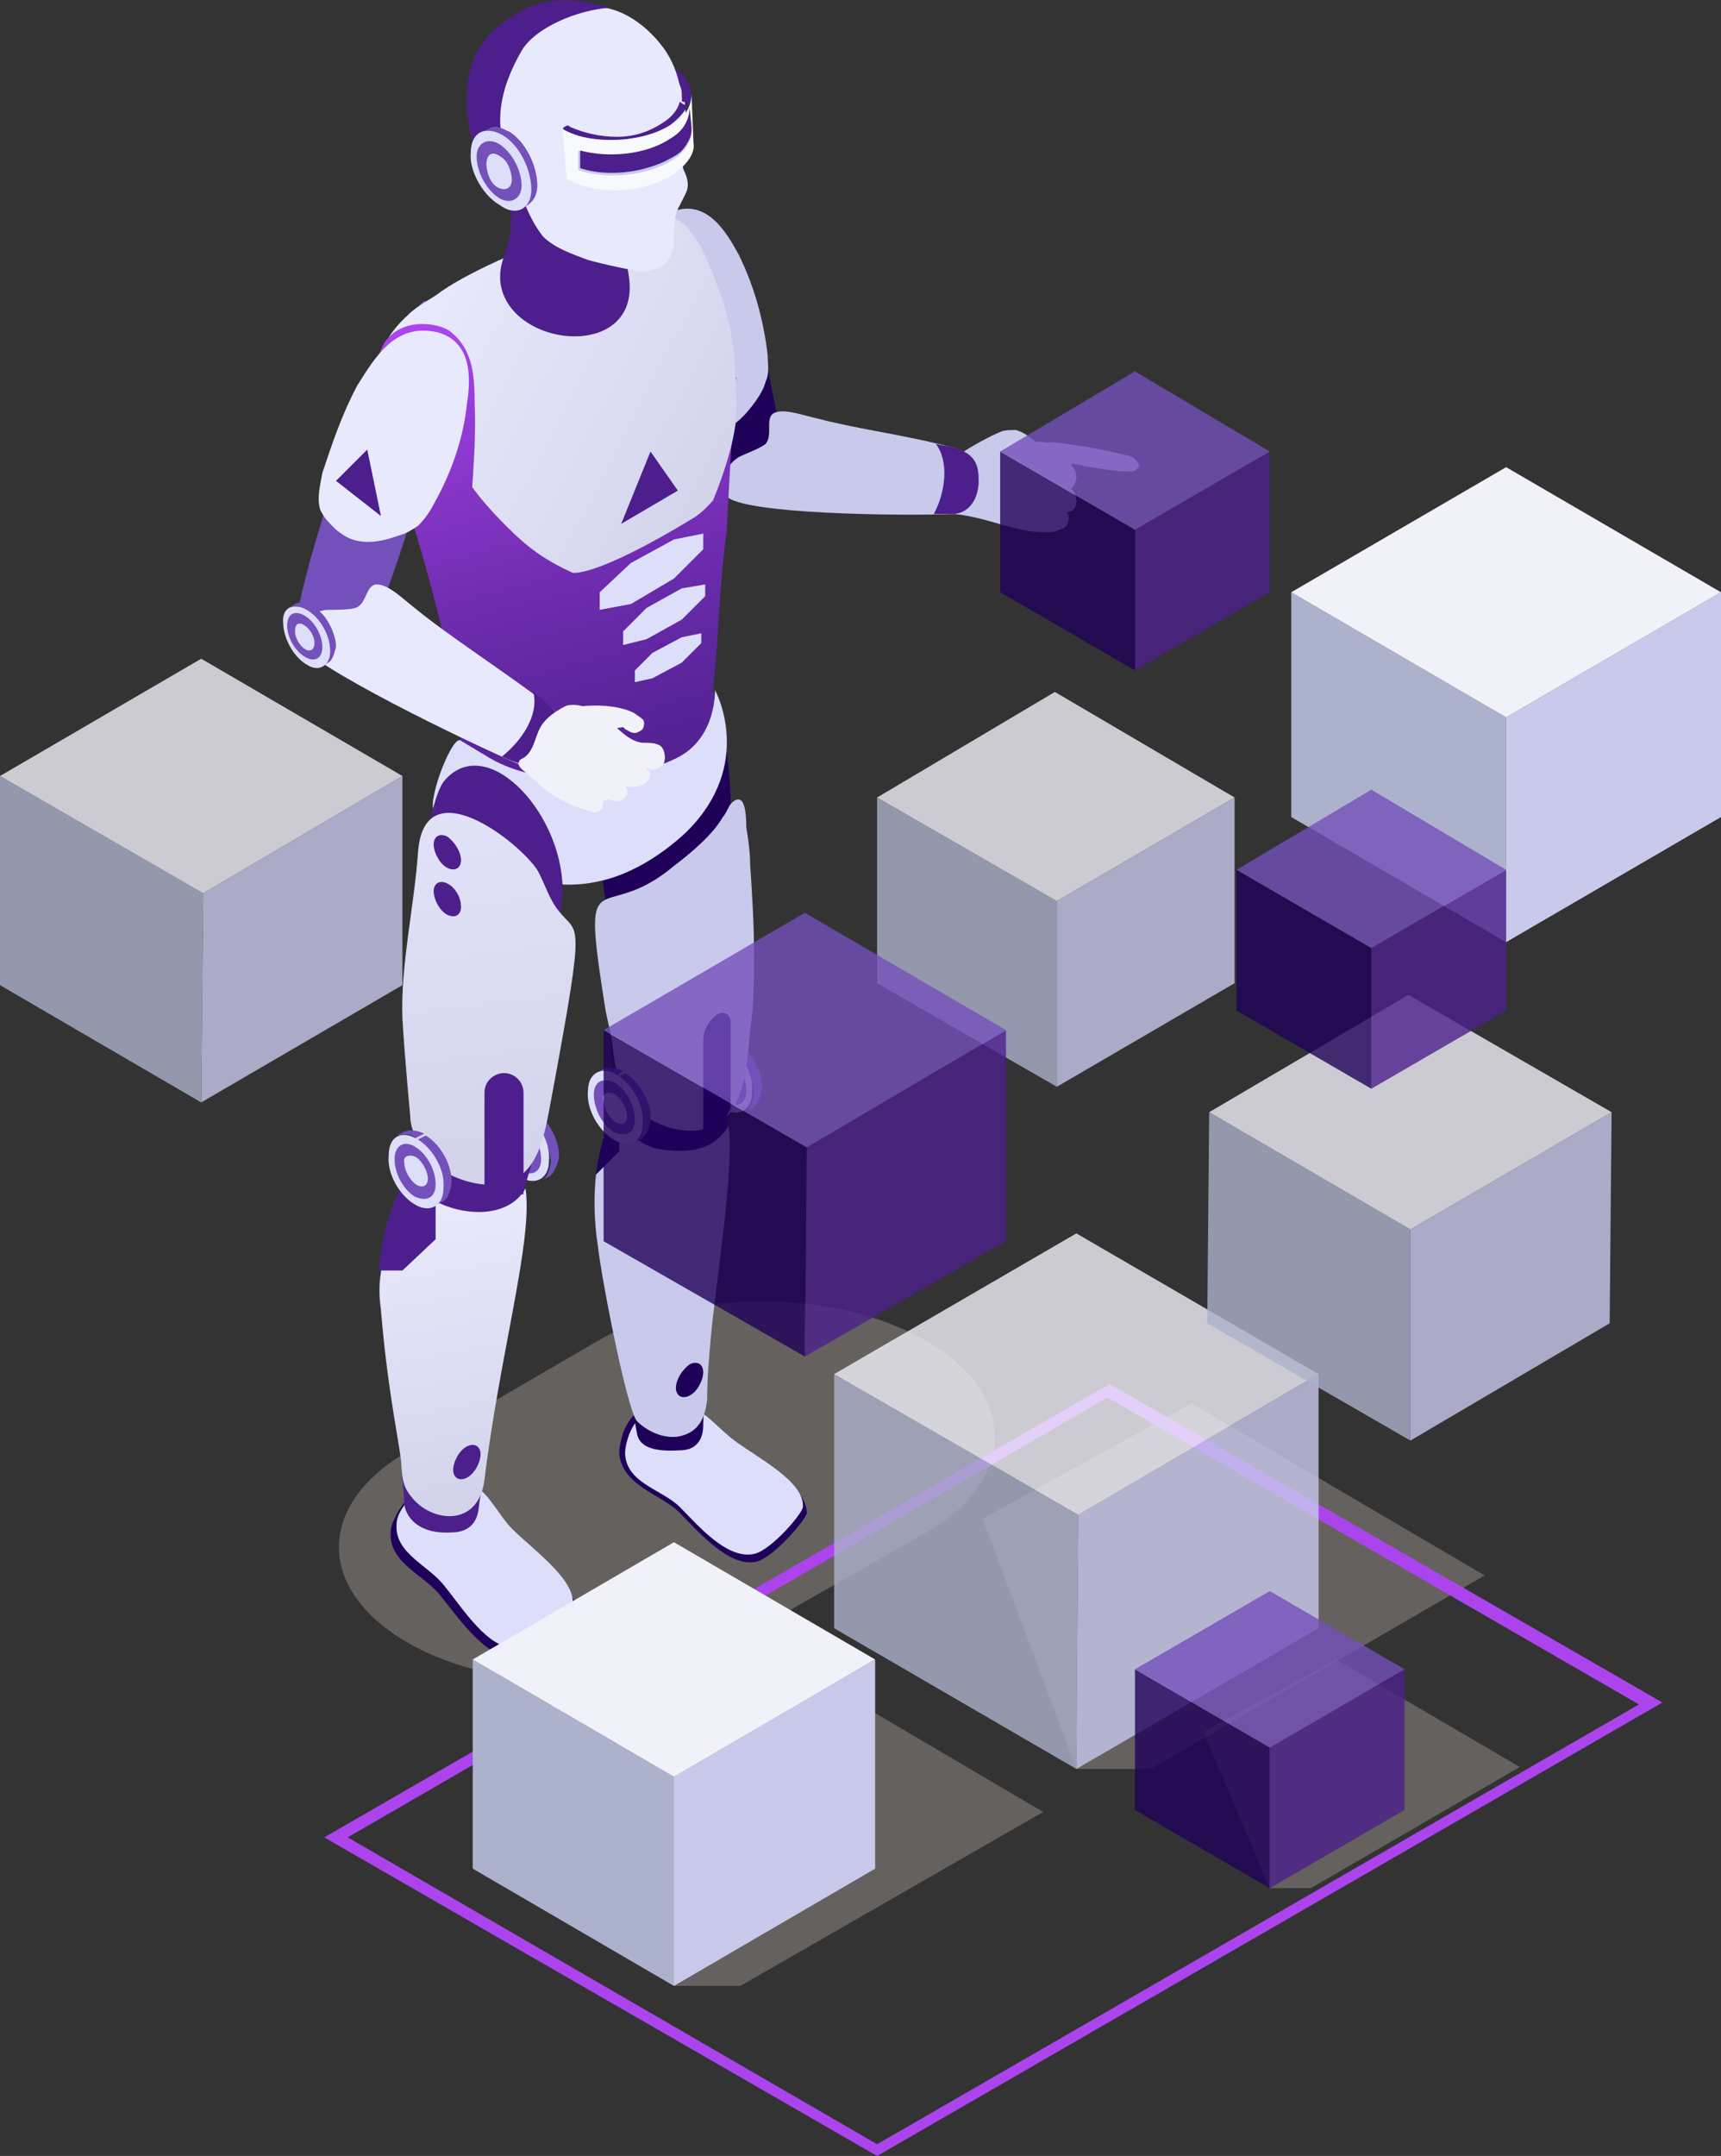 <?xml version="1.0" encoding="utf-8"?>
<!-- Generator: Adobe Illustrator 25.4.1, SVG Export Plug-In . SVG Version: 6.00 Build 0)  -->
<svg version="1.1" id="Layer_1" xmlns="http://www.w3.org/2000/svg" xmlns:xlink="http://www.w3.org/1999/xlink" x="0px" y="0px"
	 viewBox="0 0 88.1 110.3" style="enable-background:new 0 0 88.1 110.3;" xml:space="preserve">
<rect x="0" y="0" width="88.1" height="110.3" fill="#333333" stroke="none"/>
<style type="text/css">
	.st0{opacity:0.3;fill:#D9CDC1;}
	.st1{fill:#C9C9EC;}
	.st2{fill:#1F0159;}
	.st3{fill:#4C1F8C;}
	.st4{clip-path:url(#SVGID_00000036226396439519179320000001399753214383360687_);enable-background:new    ;}
	.st5{fill:#7350BA;}
	.st6{clip-path:url(#SVGID_00000115479308064210610190000012358899226888395695_);enable-background:new    ;}
	.st7{fill:#DDDEFA;}
	.st8{clip-path:url(#SVGID_00000023994884852383033120000016600116726405047221_);enable-background:new    ;}
	.st9{clip-path:url(#SVGID_00000100366255633759358700000006960461619587809699_);enable-background:new    ;}
	.st10{enable-background:new    ;}
	.st11{fill:url(#SVGID_00000127004361407693411540000003574603513871786383_);}
	.st12{fill:url(#SVGID_00000107569615071704204280000004161540867918044815_);}
	.st13{fill:#E8E9FC;}
	.st14{clip-path:url(#SVGID_00000084513990837551747960000015899671531875327137_);enable-background:new    ;}
	.st15{clip-path:url(#SVGID_00000091697302754323308070000001562999934208971947_);enable-background:new    ;}
	.st16{fill:url(#SVGID_00000155139643246613219310000007026402108532909759_);}
	.st17{fill:url(#SVGID_00000067937377534335890690000012420559571427932088_);}
	.st18{fill:url(#SVGID_00000006709289819053115430000003944995562663479217_);}
	.st19{clip-path:url(#SVGID_00000031920485421911729830000007886484307864744585_);enable-background:new    ;}
	.st20{clip-path:url(#SVGID_00000061466829737262954720000011643956476769113753_);enable-background:new    ;}
	.st21{clip-path:url(#SVGID_00000058563078510700476970000006222153342861877908_);enable-background:new    ;}
	.st22{clip-path:url(#SVGID_00000065063346077928185130000009612917443596005256_);enable-background:new    ;}
	.st23{fill:#AC44EE;}
	.st24{opacity:0.8;}
	.st25{fill:#ADB2CC;}
	.st26{fill:#F1F1F9;}
	.st27{clip-path:url(#SVGID_00000160184968534722931040000001469319440637336725_);enable-background:new    ;}
	.st28{clip-path:url(#SVGID_00000136386328213060482080000002660848981914407576_);enable-background:new    ;}
</style>
<g>
	<path class="st0" d="M47.4,78.4L37.6,84c-4.6,2.7-12.2,2.7-16.8,0l0,0c-4.6-2.7-4.6-7,0-9.7l9.8-5.7c4.6-2.7,12.2-2.7,16.8,0v0
		C52.1,71.3,52.1,75.7,47.4,78.4z"/>
	<polygon class="st0" points="65,96.6 67.1,96.6 77.8,90.4 68.4,84.9 61.6,88.6 	"/>
	<polygon class="st0" points="34.5,101.6 37.9,101.6 53.4,92.7 39.8,84.7 30.1,90 	"/>
	<polygon class="st0" points="55.1,90.5 58.9,90.5 76,80.6 61,71.8 50.3,77.7 	"/>
	<g>
		<path class="st1" d="M49.8,23.1c1.1-0.2,2.2-0.5,3.3-0.5c0.4,0,0.8,0.1,1.2,0.2c0.1,0,0.3,0.1,0.4,0.2c0.1,0.1,0.2,0.2,0.3,0.4
			c0,0.2-0.1,0.4-0.2,0.4c0.2,0.1,0.3,0.4,0.3,0.6c0,0.2-0.1,0.5-0.3,0.6c0.2,0.1,0.3,0.4,0.3,0.7c0,0.3-0.2,0.5-0.5,0.5
			c0.2,0.2,0.1,0.5,0,0.7c-0.2,0.2-0.4,0.2-0.6,0.3c-1.8,0.2-3.2-0.7-5.1-0.9c-0.1-0.4-0.3-0.6-0.1-0.9c0.2-0.4,0.3-0.8,0.3-1.2
			L49.8,23.1z"/>
		<path class="st1" d="M53.6,22.6c1.3,0.1,2.9,0.4,4.1,0.7c0.1,0,0.3,0.1,0.4,0.2c0.1,0.1,0.2,0.2,0.2,0.3c0,0.1-0.1,0.2-0.1,0.2
			c-0.2,0.2-0.6,0.1-0.9,0.1c-1.1-0.1-2-0.3-3-0.5c-0.1,0-0.1,0.1-0.2,0.1c-0.1-0.1-0.1-0.4,0.1-0.5c0.1-0.1,0.3-0.2,0.4-0.2
			L53.6,22.6z"/>
		<path class="st1" d="M51.2,22.1C51.4,22,51.7,22,52,22c0.4,0.1,0.8,0.4,1.1,0.7c-0.3,0.2-0.6,0.3-1,0.4c-0.4,0.1-0.7,0.1-1.1,0.1
			c-0.3,0-0.5,0.1-0.8,0.1c-0.1,0-1.1,0.6-1.2,0.5c-0.1-0.2,0.1-0.6,0.2-0.6C49.6,22.9,50.7,22.3,51.2,22.1z"/>
		<path class="st2" d="M40.2,23.2c-0.4-1.9-0.8-3.7-0.8-3.9c0-0.1-0.3-1.8-0.5-1.7l-4.8,0.5c0.1,0.7,0.3,1.5,0.4,2.1
			c0.1,0.6,0.7,3.9,2.8,5.3C37.3,25.5,39.3,24.7,40.2,23.2z"/>
		<path class="st1" d="M34.5,10.8c1.7-0.6,2.7,1.1,3.3,2.2c0.8,1.6,1.3,3.4,1.5,5.2c0,0.4,0.1,0.9-0.1,1.3c-0.1,0.4-0.3,0.7-0.5,1
			c-0.5,0.7-1.2,1.5-2.1,1.6c-0.3,0-0.6,0-0.8,0c-0.4-0.1-0.8-0.1-1.1-0.4c-0.5-0.4-0.8-1-0.9-1.6c-0.5-1.5-0.9-3.1-1.1-4.7
			C32.5,13.7,32.3,11.6,34.5,10.8z"/>
		<path class="st1" d="M48.9,26.3c1.9,0,2.4-2.7-0.1-3.4c-2.7-0.7-4.7-0.9-7-1.5c-0.5-0.1-1.6-0.5-2.1-0.3c-0.6,0.2-0.1,1.1-0.5,1.6
			c-0.2,0.2-1,0.5-1.2,0.6c-0.8,0.3-1.4,1.6-0.8,2.1C38.1,26.3,45.9,26.4,48.9,26.3z"/>
		<path class="st3" d="M47.8,26.3c0.4,0,0.6,0,0.9,0c1,0,1.4-0.9,1.4-1.7c0-0.7-0.1-1.4-1.3-1.7c-0.3-0.1-0.6-0.1-0.9-0.2
			C48.6,23.6,48.4,25.2,47.8,26.3z"/>
	</g>
	<g>
		<g>
			<g>
				<g>
					<defs>
						<path id="SVGID_1_" d="M36.2,53.3l0.4-0.2c0.3-0.1,0.6-0.1,1,0.1l-0.4,0.2C36.9,53.2,36.5,53.2,36.2,53.3z"/>
					</defs>
					<use xlink:href="#SVGID_1_"  style="overflow:visible;fill:#7350BA;"/>
					<clipPath id="SVGID_00000064340992073478383300000005250211659954612884_">
						<use xlink:href="#SVGID_1_"  style="overflow:visible;"/>
					</clipPath>
					<g style="clip-path:url(#SVGID_00000064340992073478383300000005250211659954612884_);enable-background:new    ;">
						<path class="st5" d="M36.2,53.3l0.4-0.2C36.7,53,36.9,53,37,53l-0.4,0.2C36.5,53.2,36.4,53.2,36.2,53.3L36.2,53.3z"/>
						<path class="st5" d="M36.7,53.2L37,53c0.1,0,0.2,0,0.3,0.1L37,53.3C36.9,53.3,36.8,53.2,36.7,53.2L36.7,53.2z"/>
						<path class="st5" d="M37,53.3l0.4-0.2c0.1,0,0.2,0.1,0.3,0.1l-0.4,0.2C37.2,53.4,37.1,53.3,37,53.3L37,53.3z"/>
					</g>
				</g>
				<g>
					<defs>
						<path id="SVGID_00000176724493728163201810000013513487833040064695_" d="M38.5,56.7l-0.4,0.2c0.3-0.1,0.4-0.5,0.5-0.9
							c0-0.9-0.6-2-1.3-2.5l0.4-0.2c0.8,0.5,1.4,1.6,1.3,2.5C38.9,56.2,38.8,56.5,38.5,56.7z"/>
					</defs>
					<use xlink:href="#SVGID_00000176724493728163201810000013513487833040064695_"  style="overflow:visible;fill:#7350BA;"/>
					<clipPath id="SVGID_00000034780808842771268180000016442863906489898890_">
						<use xlink:href="#SVGID_00000176724493728163201810000013513487833040064695_"  style="overflow:visible;"/>
					</clipPath>
					<g style="clip-path:url(#SVGID_00000034780808842771268180000016442863906489898890_);enable-background:new    ;">
						<path class="st5" d="M37.2,53.4l0.4-0.2c0,0,0,0,0,0L37.2,53.4C37.3,53.4,37.3,53.4,37.2,53.4L37.2,53.4z"/>
						<path class="st5" d="M37.3,53.4l0.4-0.2c0.1,0.1,0.2,0.1,0.3,0.2l-0.4,0.2C37.5,53.6,37.4,53.5,37.3,53.4L37.3,53.4z"/>
						<path class="st5" d="M37.6,53.7l0.4-0.2c0.1,0.1,0.2,0.2,0.3,0.3L37.9,54C37.8,53.9,37.7,53.8,37.6,53.7L37.6,53.7z"/>
						<path class="st5" d="M37.9,54l0.4-0.2c0.2,0.3,0.4,0.6,0.5,0.9l-0.4,0.2C38.2,54.6,38.1,54.3,37.9,54L37.9,54z"/>
						<path class="st5" d="M38.4,54.9l0.4-0.2c0,0.1,0.1,0.2,0.1,0.4l-0.4,0.2C38.5,55.1,38.4,55,38.4,54.9L38.4,54.9z"/>
						<path class="st5" d="M38.5,55.2l0.4-0.2c0,0.1,0.1,0.3,0.1,0.4l-0.4,0.2C38.6,55.5,38.5,55.4,38.5,55.2L38.5,55.2z"/>
						<path class="st5" d="M38.6,55.6l0.4-0.2c0,0.1,0,0.2,0,0.3c0,0,0,0,0,0L38.6,56c0,0,0,0,0,0C38.6,55.9,38.6,55.7,38.6,55.6
							L38.6,55.6z"/>
						<path class="st5" d="M38.6,56l0.4-0.2c0,0.1,0,0.2-0.1,0.3l-0.4,0.2C38.6,56.2,38.6,56.1,38.6,56L38.6,56z"/>
						<path class="st5" d="M38.9,55.4l0.4-0.2c-0.1,0.3-0.2,0.4-0.4,0.5l-0.4,0.2C38.6,55.8,38.8,55.6,38.9,55.4L38.9,55.4z"/>
					</g>
				</g>
				<g>
					<path class="st7" d="M37.2,53.4c0.8,0.5,1.4,1.6,1.3,2.5c0,0.9-0.7,1.3-1.5,0.8c-0.8-0.5-1.4-1.6-1.3-2.5
						C35.8,53.3,36.5,52.9,37.2,53.4z"/>
				</g>
			</g>
			<g>
				<path class="st5" d="M37.2,53.9c0.6,0.4,1,1.2,1,1.9c0,0.7-0.5,0.9-1.1,0.6c-0.6-0.4-1-1.2-1-1.9C36.1,53.7,36.6,53.5,37.2,53.9
					z"/>
			</g>
			<g>
				<g>
					<path class="st7" d="M37.1,54.4c0.3,0.2,0.6,0.7,0.6,1.1c0,0.4-0.3,0.5-0.6,0.3c-0.3-0.2-0.6-0.7-0.6-1.1
						C36.5,54.3,36.8,54.2,37.1,54.4z"/>
				</g>
			</g>
		</g>
		<g>
			<g>
				<g>
					<defs>
						<path id="SVGID_00000106136829105038583300000011795728305756149436_" d="M25.8,56.8l0.4-0.2c0.3-0.1,0.6-0.1,1,0.1l-0.4,0.2
							C26.4,56.7,26.1,56.7,25.8,56.8z"/>
					</defs>
					<use xlink:href="#SVGID_00000106136829105038583300000011795728305756149436_"  style="overflow:visible;fill:#7350BA;"/>
					<clipPath id="SVGID_00000164500642932341361530000011600400654002645144_">
						<use xlink:href="#SVGID_00000106136829105038583300000011795728305756149436_"  style="overflow:visible;"/>
					</clipPath>
					<g style="clip-path:url(#SVGID_00000164500642932341361530000011600400654002645144_);enable-background:new    ;">
						<path class="st5" d="M25.8,56.8l0.4-0.2c0.1-0.1,0.3-0.1,0.4-0.1l-0.4,0.2C26.1,56.7,25.9,56.7,25.8,56.8L25.8,56.8z"/>
						<path class="st5" d="M26.2,56.7l0.4-0.2c0.1,0,0.2,0,0.3,0.1l-0.4,0.2C26.4,56.8,26.3,56.7,26.2,56.7L26.2,56.7z"/>
						<path class="st5" d="M26.5,56.8l0.4-0.2c0.1,0,0.2,0.1,0.3,0.1l-0.4,0.2C26.7,56.9,26.6,56.8,26.5,56.8L26.5,56.8z"/>
					</g>
				</g>
				<g>
					<defs>
						<path id="SVGID_00000058555652404740047470000017030391078291428994_" d="M28.1,60.2l-0.4,0.2c0.3-0.1,0.4-0.5,0.5-0.9
							c0-0.9-0.6-2-1.3-2.5l0.4-0.2c0.8,0.5,1.4,1.6,1.3,2.5C28.5,59.7,28.3,60.1,28.1,60.2z"/>
					</defs>
					<use xlink:href="#SVGID_00000058555652404740047470000017030391078291428994_"  style="overflow:visible;fill:#7350BA;"/>
					<clipPath id="SVGID_00000128481837410120008290000001271184782694522030_">
						<use xlink:href="#SVGID_00000058555652404740047470000017030391078291428994_"  style="overflow:visible;"/>
					</clipPath>
					<g style="clip-path:url(#SVGID_00000128481837410120008290000001271184782694522030_);enable-background:new    ;">
						<path class="st5" d="M26.8,56.9l0.4-0.2c0,0,0,0,0,0L26.8,56.9C26.8,57,26.8,57,26.8,56.9L26.8,56.9z"/>
						<path class="st5" d="M26.8,57l0.4-0.2c0.1,0.1,0.2,0.1,0.3,0.2l-0.4,0.2C27,57.1,26.9,57,26.8,57L26.8,57z"/>
						<path class="st5" d="M27.1,57.2l0.4-0.2c0.1,0.1,0.2,0.2,0.3,0.3l-0.4,0.2C27.3,57.4,27.2,57.3,27.1,57.2L27.1,57.2z"/>
						<path class="st5" d="M27.4,57.5l0.4-0.2c0.2,0.3,0.4,0.6,0.5,0.9l-0.4,0.2C27.8,58.1,27.6,57.8,27.4,57.5L27.4,57.5z"/>
						<path class="st5" d="M27.9,58.4l0.4-0.2c0,0.1,0.1,0.2,0.1,0.4l-0.4,0.2C28,58.6,28,58.5,27.9,58.4L27.9,58.4z"/>
						<path class="st5" d="M28.1,58.8l0.4-0.2c0,0.1,0.1,0.3,0.1,0.4l-0.4,0.2C28.1,59,28.1,58.9,28.1,58.8L28.1,58.8z"/>
						<path class="st5" d="M28.1,59.1l0.4-0.2c0,0.1,0,0.2,0,0.3c0,0,0,0,0,0l-0.4,0.2c0,0,0,0,0,0C28.2,59.4,28.1,59.3,28.1,59.1
							L28.1,59.1z"/>
						<path class="st5" d="M28.1,59.5l0.4-0.2c0,0.1,0,0.2-0.1,0.3l-0.4,0.2C28.1,59.7,28.1,59.6,28.1,59.5L28.1,59.5z"/>
						<path class="st5" d="M28.4,58.9l0.4-0.2c-0.1,0.3-0.2,0.4-0.4,0.5L28,59.4C28.2,59.3,28.3,59.1,28.4,58.9L28.4,58.9z"/>
					</g>
				</g>
				<g>
					<path class="st7" d="M26.8,56.9c0.8,0.5,1.4,1.6,1.3,2.5c0,0.9-0.7,1.3-1.5,0.8c-0.8-0.5-1.4-1.6-1.3-2.5
						C25.4,56.8,26,56.5,26.8,56.9z"/>
				</g>
			</g>
			<g>
				<path class="st5" d="M26.7,57.4c0.6,0.4,1,1.2,1,1.9c0,0.7-0.5,0.9-1.1,0.6c-0.6-0.4-1-1.2-1-1.9C25.7,57.3,26.2,57,26.7,57.4z"
					/>
			</g>
			<g>
				<g>
					<path class="st7" d="M26.7,57.9c0.3,0.2,0.6,0.7,0.6,1.1c0,0.4-0.3,0.5-0.6,0.3c-0.3-0.2-0.6-0.7-0.6-1.1
						C26.1,57.8,26.4,57.7,26.7,57.9z"/>
				</g>
			</g>
		</g>
		<path class="st2" d="M37.6,73.8c1.2,0.9,3.7,2.2,3.7,3.6c0,0.3-1.7,2.3-2.6,2.5c-1.4,0.3-3-1.6-4-2.6c-1-0.9-2.8-1.3-3-2.9
			c0-0.4,0.1-0.8,0.2-1.1c0.2-0.5,0.5-1,1-1.2c0.5-0.3,1.1-0.3,1.7-0.3c0.3,0,0.6,0.1,0.9,0.2C36.1,72.3,37,73.3,37.6,73.8z"/>
		<path class="st7" d="M37.6,73.7c1.2,0.9,3.6,2.1,3.5,3.4c0,0.3-1.6,2.2-2.5,2.4c-1.4,0.3-2.9-1.5-3.8-2.4
			c-0.9-0.9-2.7-1.2-2.8-2.7c0-0.4,0.1-0.7,0.2-1c0.2-0.5,0.5-0.9,0.9-1.2c0.5-0.3,1-0.3,1.6-0.3c0.3,0,0.6,0.1,0.8,0.2
			C36.1,72.2,36.9,73.2,37.6,73.7z"/>
		<path class="st2" d="M33.2,69.3c-0.1,0-0.2,0.1-0.3,0.2c-0.2,0.1-0.3,0.3-0.4,0.5c-0.2,0.4-0.2-0.8-0.3-0.3
			c-0.1,0.3,0.3,3.2,0.4,3.6c0.1,0.6,0.6,1,2.2,0.9c0.8,0,1.2-0.5,1.2-1.3c0-1,0.3-2.4-0.2-3.1c-0.3-0.4-0.8-0.6-1.2-0.7
			c-0.4-0.1-0.8,0-1.2,0.1C33.3,69.3,33.3,69.3,33.2,69.3z"/>
		<path class="st2" d="M33.7,51c-0.2,0.1-0.4,0.1-0.6,0.2c-0.3,0.2-0.5,0.4-0.7,0.7c-0.5,0.6-0.9-0.5-1.1,0.3
			c-0.2,0.5,0.3,4.2,0.3,4.9c0.1,1,0.4,1.3,1,1.9c0.7,0.8,1.6,1.2,2.5,1c0.2,0,0.3-0.1,0.5-0.2c1-0.5,1.4-0.9,1.6-2.1
			c0.2-1.7,0.9-3.9,0.3-5.3c-0.4-0.7-1.1-1.2-1.8-1.5c-0.6-0.2-1.3-0.2-1.9-0.1C33.8,51,33.8,51,33.7,51z"/>
		<path class="st2" d="M28,37c0,0.4,0,0.9,0,1.3c0,0.7-0.1,1.3,0.1,1.9c0.5,1.6,2.1,1.9,2.5,3.5c0.4,1.5,1.2,9.8,2.1,11
			c0.4,0.6-0.7-4.3-0.2-3.9c0.2,0.2,0.5,0.4,0.8,0.4c0.5,0.1,0.9-0.2,1.3-0.5c0.4-0.3,0.6-0.7,0.9-1.1c1.3-1.5,1.1,0.8,1.5-2.2
			c0.7-5.7,0.4-8.2-0.1-10.6H28z"/>
		<path class="st1" d="M31,51.7c0.2,1,0.3,1.2,0.4,2.2c0.1,1,0.6,2.2,1.3,2.9c0.8,0.8,2.2,1.2,3.2,1c2.2-0.4,2.3-3,2.5-5.1
			c0.2-1.3,0.2-2.6,0.2-3.9c0-1.5-0.1-3.1-0.2-4.6c0-0.6-0.1-1.3-0.2-1.9c0-0.3,0-1.4-0.4-1.4c-0.2,0-0.4,0.2-0.5,0.4
			c-0.1,0.2-0.2,0.4-0.3,0.5c-0.5,0.9-1.7,1.9-2.5,2.5C30.7,47.5,29.7,43.5,31,51.7z"/>
		<path class="st1" d="M36.4,68.3c-0.1,1.1-0.2,2.2-0.2,3.3c-0.1,0.9-0.4,1.7-1.5,1.9c-0.8,0.1-1.6-0.3-2.1-0.8
			c-0.5-0.6-1.8-7.2-2-9c-0.2-1.3-0.2-2.5-0.1-3.5c0.3-2.3,1.1-3.5,1.1-3.6c0,0,0,0.1,0.1,0.3c0.2,0.6,0.8,1.7,2.1,1.9
			c1.4,0.2,2.7,0.1,3.5-1.2C37.6,59.8,36.6,66,36.4,68.3z"/>
		<g id="VR_x5F_back_12_">
			<g class="st10">
				<defs>
					<path id="SVGID_00000052786855247888315060000016175490034981426840_" class="st10" d="M33.8,3L34,5.6c0,0,0,0.1,0.1,0.1
						c0.7,0.4,1.1,0.9,1.1,1.4L35,4.5C35,4,34.6,3.5,33.8,3C33.9,3.1,33.8,3,33.8,3z"/>
				</defs>
				<use xlink:href="#SVGID_00000052786855247888315060000016175490034981426840_"  style="overflow:visible;fill:#F1F1F9;"/>
				<clipPath id="SVGID_00000060737730042343920140000017800289598829895840_">
					<use xlink:href="#SVGID_00000052786855247888315060000016175490034981426840_"  style="overflow:visible;"/>
				</clipPath>
			</g>
			<path class="st3" d="M34.9,4.8c0-0.5-0.4-1-1-1.3c-0.1,0-0.1-0.1,0-0.2c0.1-0.1,0.2-0.1,0.3,0c1,0.5,1.4,1.4,1.1,2.1
				c-0.1-0.1-0.2-0.2-0.4-0.2C34.9,5.1,34.9,4.9,34.9,4.8z"/>
		</g>
		
			<linearGradient id="SVGID_00000070799225639445739820000008996039380616113282_" gradientUnits="userSpaceOnUse" x1="26.784" y1="15.666" x2="34.208" y2="43.424">
			<stop  offset="0" style="stop-color:#AC44EE"/>
			<stop  offset="0.307" style="stop-color:#8334C4"/>
			<stop  offset="0.591" style="stop-color:#6529A6"/>
			<stop  offset="0.832" style="stop-color:#532293"/>
			<stop  offset="1" style="stop-color:#4C1F8C"/>
		</linearGradient>
		<path style="fill:url(#SVGID_00000070799225639445739820000008996039380616113282_);" d="M37.2,27.2c0-0.3,0.4-7.5,0.5-7.9
			l-16-3.9c0,0-1.1,1.1-1.4,1.6c-1.8,2.7-0.4,6.4,0.6,9.1c0.7,1.9,3.2,10.8,2.6,13c-0.1,0.5-0.1,1.7,0.3,2c0.3,0.3,0.6,0.5,0.9,0.7
			c0.7,0.4,1.4,0.6,2.1,0.7c1.8,0.3,3.6,0,5.2-0.5c0.9-0.3,1.7-0.6,2.5-1c0.5-0.2,0.7-0.4,0.9-0.8c0.2-0.4,0.4-0.8,0.5-1.3
			c0.1-0.4,0.4-1.6,0.5-2c0-0.4,0.3-0.6,0.3-0.9c0-0.2-0.2-0.5-0.2-0.7C36.8,32.6,36.8,30,37.2,27.2z"/>
		
			<linearGradient id="SVGID_00000009557951878550521490000004341706502288507545_" gradientUnits="userSpaceOnUse" x1="21.914" y1="15.008" x2="37.777" y2="23.25">
			<stop  offset="0" style="stop-color:#E8E9FC"/>
			<stop  offset="1" style="stop-color:#D3D4EC"/>
		</linearGradient>
		<path style="fill:url(#SVGID_00000009557951878550521490000004341706502288507545_);" d="M25.9,26.9c-2.2-2.2-2.7-3.5-2.8-4.3
			c-0.1-0.5,0.8-0.4,0.7-0.9c-0.2-0.8,0-1.7-0.2-2.6c-0.2-0.7-0.6-1.5-1.4-1.6c-0.1,0-0.2,0-0.2,0c-0.4,0-0.8,0.2-1.2,0.2
			c-0.2,0-1.1,0.1-1.1,0.1s0-0.6,1.2-1.7c0.5-0.5,1.2-0.8,1.7-1.2c1.6-1.1,4.8-2.5,8-3.5c4.4-1.4,5,0.2,6.3,3.7
			c0.7,1.9,0.8,3.9,0.8,5.9c0,1.8-1.2,4.6-1.2,4.6s-0.5,0.6-1,0.9c-5.1,3.1-6.2,2.8-6.2,2.8C27.8,28.6,27,28,25.9,26.9z"/>
		<path class="st3" d="M25.6,14.2c0.1,3.6,7.2,4.4,6.6,0c-0.7-4.6-0.8-5.2-3-5.8c-0.6-0.2-1.2-0.3-1.9-0.3c-2.3,0.1-1.4,1.2-1.2,2
			C26.4,12.6,25.6,12.9,25.6,14.2z"/>
		<g>
			<path class="st13" d="M34,2.5c0.5,0.7,0.8,1.6,0.9,2.5c0,0.4,0,0.8-0.1,1.2c-0.1,0.4-0.3,0.7-0.3,1.1c0,0.5,0.4,1,0.5,1.4
				c0.2,0.4,0.3,0.8,0.1,1.2c-0.1,0.2-0.2,0.4-0.3,0.6c-0.6,1,0.1,2.4-0.9,3.1c-0.3,0.2-0.6,0.2-0.9,0.3c-0.4,0-2.2-0.4-2.9-0.6
				c-0.8-0.3-1.7-0.6-2.3-1.2c-0.4-0.5-0.8-1.2-1.2-2.4c0,0-0.9,0.1-1.5-0.8c-0.9-1.3-1.1-2.3-1.1-3.5c0-1.1,0.1-2.1,0.8-3.1
				c0.5-0.7,1.3-1.4,2.1-1.7c1.3-0.5,2.8-0.6,4.1-0.2C32.1,0.6,33.2,1.4,34,2.5z"/>
		</g>
		<path class="st3" d="M26.7,2.6c0.7-1.2,2.9-2.1,4.5-2.2c-2.3-0.7-3.6-0.3-4.4,0.1c-0.8,0.4-1.6,1-2.1,1.7c-0.7,1-0.8,2-0.8,3.1
			c0,1.2,0.3,2.3,1.1,3.5c0.6,0.9,1.5,0.8,1.5,0.8c0,0.1,0,0.1,0.1,0.2c0-0.4-0.2-0.8-0.3-1.2C25.1,6.6,25.6,4.5,26.7,2.6z"/>
		<g id="VR_12_">
			<g class="st10">
				<g>
					<path class="st3" d="M28.9,6.5c0.1-0.1,0.2-0.1,0.3,0c0.7,0.3,1.5,0.5,2.4,0.5c0.9,0,1.7-0.3,2.3-0.7c0.5-0.3,0.8-0.7,0.9-1.1
						c0.1,0.1,0.3,0.2,0.4,0.2c-0.2,0.4-0.5,0.7-0.9,1c-1.4,0.9-3.9,1-5.4,0.3C28.8,6.6,28.8,6.5,28.9,6.5z"/>
				</g>
			</g>
		</g>
		<g>
			<g>
				<g>
					<defs>
						<path id="SVGID_00000120528444851763639090000013610446618905455036_" d="M24.6,6.8L25,6.6c0.3-0.2,0.7-0.1,1.1,0.2l-0.4,0.2
							C25.2,6.6,24.9,6.6,24.6,6.8z"/>
					</defs>
					<use xlink:href="#SVGID_00000120528444851763639090000013610446618905455036_"  style="overflow:visible;fill:#7350BA;"/>
					<clipPath id="SVGID_00000107547587097681360690000008042947287190504859_">
						<use xlink:href="#SVGID_00000120528444851763639090000013610446618905455036_"  style="overflow:visible;"/>
					</clipPath>
					<g style="clip-path:url(#SVGID_00000107547587097681360690000008042947287190504859_);enable-background:new    ;">
						<path class="st5" d="M24.6,6.8L25,6.6c0.1-0.1,0.3-0.1,0.5-0.1L25,6.7C24.9,6.7,24.7,6.7,24.6,6.8L24.6,6.8z"/>
						<path class="st5" d="M25,6.7l0.4-0.2c0.1,0,0.2,0,0.3,0.1l-0.4,0.2C25.3,6.7,25.2,6.7,25,6.7L25,6.7z"/>
						<path class="st5" d="M25.4,6.8l0.4-0.2c0.1,0,0.2,0.1,0.3,0.2l-0.4,0.2C25.6,6.8,25.5,6.8,25.4,6.8L25.4,6.8z"/>
					</g>
				</g>
				<g>
					<defs>
						<path id="SVGID_00000014602510453320706810000012583035260140657545_" d="M27,10.5l-0.4,0.2c0.3-0.2,0.5-0.5,0.5-1
							c0-1-0.6-2.2-1.5-2.8l0.4-0.2c0.9,0.5,1.5,1.8,1.5,2.8C27.5,10,27.3,10.3,27,10.5z"/>
					</defs>
					<use xlink:href="#SVGID_00000014602510453320706810000012583035260140657545_"  style="overflow:visible;fill:#7350BA;"/>
					<clipPath id="SVGID_00000003785613077377336480000007006245349464115112_">
						<use xlink:href="#SVGID_00000014602510453320706810000012583035260140657545_"  style="overflow:visible;"/>
					</clipPath>
					<g style="clip-path:url(#SVGID_00000003785613077377336480000007006245349464115112_);enable-background:new    ;">
						<path class="st5" d="M25.7,6.9l0.4-0.2c0,0,0,0,0,0L25.7,6.9C25.7,6.9,25.7,6.9,25.7,6.9L25.7,6.9z"/>
						<path class="st5" d="M25.7,6.9l0.4-0.2c0.1,0.1,0.2,0.2,0.3,0.3L26,7.2C25.9,7.1,25.8,7,25.7,6.9L25.7,6.9z"/>
						<path class="st5" d="M26,7.2L26.4,7c0.1,0.1,0.2,0.2,0.3,0.3l-0.4,0.2C26.2,7.4,26.1,7.3,26,7.2L26,7.2z"/>
						<path class="st5" d="M26.3,7.5l0.4-0.2c0.2,0.3,0.4,0.6,0.6,1l-0.4,0.2C26.8,8.1,26.6,7.8,26.3,7.5L26.3,7.5z"/>
						<path class="st5" d="M26.9,8.5l0.4-0.2c0.1,0.1,0.1,0.3,0.1,0.4L27,8.9C27,8.8,27,8.6,26.9,8.5L26.9,8.5z"/>
						<path class="st5" d="M27,8.9l0.4-0.2c0,0.1,0.1,0.3,0.1,0.4l-0.4,0.2C27.1,9.2,27.1,9,27,8.9L27,8.9z"/>
						<path class="st5" d="M27.1,9.3l0.4-0.2c0,0.1,0,0.3,0,0.4c0,0,0,0,0,0l-0.4,0.2c0,0,0,0,0,0C27.1,9.6,27.1,9.4,27.1,9.3
							L27.1,9.3z"/>
						<path class="st5" d="M27.1,9.7l0.4-0.2c0,0.1,0,0.3-0.1,0.4l-0.4,0.2C27.1,10,27.1,9.8,27.1,9.7L27.1,9.7z"/>
						<path class="st5" d="M27.4,9l0.4-0.2c-0.1,0.3-0.3,0.5-0.5,0.6L27,9.6C27.2,9.5,27.3,9.3,27.4,9L27.4,9z"/>
					</g>
				</g>
				<g>
					<path class="st7" d="M25.7,6.9c0.9,0.5,1.5,1.8,1.5,2.8c0,1-0.8,1.4-1.6,0.8C24.7,10,24,8.7,24.1,7.8
						C24.1,6.8,24.8,6.4,25.7,6.9z"/>
				</g>
			</g>
			<g>
				<path class="st5" d="M25.6,7.4c0.6,0.4,1.1,1.3,1.1,2.1c0,0.7-0.6,1-1.2,0.6c-0.6-0.4-1.1-1.3-1.1-2.1C24.4,7.3,25,7,25.6,7.4z"
					/>
			</g>
			<g>
				<g>
					<path class="st7" d="M25.6,8c0.4,0.2,0.6,0.8,0.6,1.2c0,0.4-0.3,0.6-0.7,0.4c-0.4-0.2-0.6-0.8-0.6-1.2
						C24.9,7.9,25.2,7.7,25.6,8z"/>
				</g>
			</g>
		</g>
		
			<linearGradient id="SVGID_00000093168128084384498610000014738514729474157448_" gradientUnits="userSpaceOnUse" x1="21.161" y1="17.17" x2="28.584" y2="44.928">
			<stop  offset="0" style="stop-color:#AC44EE"/>
			<stop  offset="0.307" style="stop-color:#8334C4"/>
			<stop  offset="0.591" style="stop-color:#6529A6"/>
			<stop  offset="0.832" style="stop-color:#532293"/>
			<stop  offset="1" style="stop-color:#4C1F8C"/>
		</linearGradient>
		<path style="fill:url(#SVGID_00000093168128084384498610000014738514729474157448_);" d="M23.1,17c1.1,0.9,1.2,2.2,1.2,3.7
			c0.1,2-0.2,5.3-0.4,7.3c0,0.3-0.4-0.8-0.7-0.7c-0.1,0.1-0.3,0-0.5,0c-0.6-0.2-0.9-0.8-1.2-1.3c-1.1-2-3.1-6.4-1.8-8.5
			C20.7,16.1,22.7,16.6,23.1,17z"/>
		<path class="st7" d="M35.1,42.6c-1.4,1.3-3,2.2-4.5,2.5c-2.3,0.5-4.8-0.2-6.6-1.7c-0.8-0.7-1.4-0.9-1.8-1.9c-0.3-0.7,1-4,1.4-3.6
			c0.5,0.3,1,0.6,1.5,0.9c2.6,1.5,6.8,1.3,9.5,0c2.1-1,2-3.5,2-3.5S38.7,39.1,35.1,42.6z"/>
		<g class="st10">
			<defs>
				<path id="SVGID_00000183227550372986340460000015245024699116894864_" class="st10" d="M28.8,6.6L29,9.1c0,0,0,0.1,0.1,0.1
					c1.5,0.8,3.9,0.7,5.4-0.3c0.7-0.5,1.1-1.1,1-1.6l-0.1-2.5c0,0.6-0.3,1.2-1,1.6C32.8,7.3,30.4,7.5,28.8,6.6
					C28.9,6.7,28.8,6.6,28.8,6.6z"/>
			</defs>
			<use xlink:href="#SVGID_00000183227550372986340460000015245024699116894864_"  style="overflow:visible;fill:#F8F9FC;"/>
			<clipPath id="SVGID_00000001622732532816378370000003633765896651363721_">
				<use xlink:href="#SVGID_00000183227550372986340460000015245024699116894864_"  style="overflow:visible;"/>
			</clipPath>
		</g>
		<g class="st10">
			<path class="st1" d="M29.6,7.7l0,1c1.5,0.5,3.5,0.3,4.8-0.5c0.5-0.3,0.8-0.7,0.9-1c0.1-0.2,0.1-0.4,0.1-0.6l-0.1-1
				c0,0.6-0.3,1.2-1,1.6c-1.2,0.8-3.1,1-4.6,0.6C29.7,7.7,29.6,7.7,29.6,7.7z"/>
		</g>
		<g>
			<path class="st3" d="M29.7,7.7l0,0.9c1.5,0.5,3.5,0.2,4.8-0.6c0.4-0.2,0.6-0.5,0.8-0.9c0.1-0.2,0.1-0.4,0.1-0.6l-0.1-1
				c0,0.6-0.3,1.2-1,1.6C33.1,7.9,31.2,8.1,29.7,7.7z"/>
		</g>
		<g>
			<path class="st2" d="M26.2,78.5c1.1,1.1,3.5,2.8,3.3,4.1c-0.1,0.3-2.1,2.1-3.1,2.2c-1.5,0.1-2.9-2-3.8-3.1
				c-0.8-1.1-2.7-1.7-2.6-3.3c0-0.4,0.2-0.7,0.4-1.1c0.3-0.5,0.7-0.9,1.2-1.1c0.6-0.2,1.2-0.2,1.8-0.1c0.3,0.1,0.6,0.1,0.9,0.3
				C24.9,76.7,25.6,77.8,26.2,78.5z"/>
			<path class="st7" d="M26.2,78.2c1.1,1.1,3.4,2.7,3.1,4c-0.1,0.3-2,2-2.9,2.1c-1.4,0.1-2.7-2-3.6-3.1c-0.8-1.1-2.6-1.7-2.5-3.2
				c0-0.4,0.2-0.7,0.4-1c0.3-0.5,0.6-0.9,1.2-1.1c0.5-0.2,1.1-0.2,1.7-0.1c0.3,0.1,0.6,0.1,0.8,0.3C25,76.4,25.6,77.6,26.2,78.2z"/>
			<path class="st3" d="M22,73.2c-0.1,0-0.3,0.1-0.4,0.2c-0.2,0.1-0.3,0.3-0.5,0.4c-0.3,0.4-0.5-0.8-0.6-0.3c-0.1,0.3,0.2,3,0.2,3.5
				c0.1,0.6,0.7,1.5,2.4,1.4c0.8,0,1.3-0.4,1.4-1.2c0.1-1,0.5-2.4,0.1-3.2c-0.3-0.4-0.8-0.7-1.2-0.8c-0.4-0.1-0.9-0.1-1.3,0
				C22,73.2,22,73.2,22,73.2z"/>
			<path class="st3" d="M23.9,53.8c-0.2,0-0.4,0.1-0.6,0.2c-0.3,0.1-0.6,0.3-0.8,0.6c-0.5,0.5-0.9-0.6-1.2,0.1
				c-0.2,0.5-0.2,4.1-0.2,4.8c0,1,0.3,1.3,0.8,2c0.6,0.9,1.6,1.4,2.5,1.3c0.2,0,0.4,0,0.5-0.1c1.1-0.3,1.6-0.6,1.9-1.7
				c0.4-1.6,1.3-3.8,0.8-5.2c-0.3-0.8-1-1.3-1.7-1.6c-0.6-0.3-1.3-0.4-2-0.3C24.1,53.7,24,53.8,23.9,53.8z"/>
			<path class="st3" d="M28.8,45.4c0,0.6-0.1,1.2-0.2,1.8c-0.2,2-0.4,4.1-0.7,6.2c-0.2,1.2-0.3,3.1-1.1,4c-0.8,0.9-1.9,1.3-3,1.1
				c-0.3-0.1-0.7-0.2-0.9-0.5c-0.6-0.6-1.1-0.5-1.1-1.4c-0.2-8.2,0-7,0.4-10.1c0.1-0.7-0.6-2.2-0.4-3.3c0.2-1.3,0.5-2.6,0.9-3.2
				C24.8,37.4,28.7,41.4,28.8,45.4z"/>
			
				<linearGradient id="SVGID_00000071536630544761676520000012983040332002837662_" gradientUnits="userSpaceOnUse" x1="22.827" y1="32.8" x2="26.099" y2="59.804">
				<stop  offset="0" style="stop-color:#E8E9FC"/>
				<stop  offset="1" style="stop-color:#D3D4EC"/>
			</linearGradient>
			<path style="fill:url(#SVGID_00000071536630544761676520000012983040332002837662_);" d="M21.4,43.6c-0.2,2.8-0.9,5.8-0.8,8.5
				c0.1,1.8,0.4,5,0.4,5c0,0.8,0.6,1.8,1.1,2.3c0.7,0.8,2.2,1.3,3.3,1.2c2.3-0.2,2.5-2.8,2.9-4.8c1.7-9.2,1.3-7.9,0.3-9.2
				c-0.5-0.6-0.7-1.4-1.1-2.1C26.5,43,21.7,39.3,21.4,43.6z"/>
			
				<linearGradient id="SVGID_00000150817511923632607110000015432068355339907744_" gradientUnits="userSpaceOnUse" x1="22.575" y1="61.689" x2="25.293" y2="76.43">
				<stop  offset="0" style="stop-color:#E8E9FC"/>
				<stop  offset="1" style="stop-color:#D3D4EC"/>
			</linearGradient>
			<path style="fill:url(#SVGID_00000150817511923632607110000015432068355339907744_);" d="M24.8,75.7c-0.3,2.5-2.8,2.2-3.8,0.8
				c-0.5-0.6-0.4-1.3-0.5-2c-0.2-1.4-0.7-3.8-1-7.5c-0.1-0.7-0.1-1.3,0-1.9c0.2-3.1,1.5-4.9,1.7-5.2c0,0,0-0.1,0-0.1
				c0,0,0,0.1,0,0.1c0.1,0.3,0.4,1.1,0.9,1.4c0,0,0.1,0.1,0.1,0.1c1.4,0.8,3.8,1,4.7-0.6C27.3,63.4,25.6,69.2,24.8,75.7z"/>
		</g>
		<polygon class="st3" points="33.3,23.1 31.8,26.8 34.7,25.1 		"/>
		<polygon class="st7" points="34.5,27.6 32.3,28.8 30.7,30.3 30.7,31.2 32.3,30.9 34.5,29.6 36,28.1 36,27.3 		"/>
		<polygon class="st7" points="34.9,30.1 33.1,31.1 31.9,32.3 31.9,33 33.1,32.7 34.9,31.7 36.1,30.5 36.1,29.9 		"/>
		<polygon class="st7" points="34.9,32.6 33.4,33.4 32.5,34.3 32.5,34.9 33.4,34.7 34.9,33.9 35.9,32.9 35.9,32.4 		"/>
		<path class="st3" d="M22.3,61v2.4L20.6,65h-1.2c0.2-3.1,1.5-5,1.8-5.3L22.3,61z"/>
		<path class="st2" d="M31.7,56.9v2l-1.2,1.2c0.3-2.3,1.1-3.5,1.1-3.6C31.6,56.6,31.6,56.7,31.7,56.9z"/>
		<g>
			<g>
				<g>
					<defs>
						<path id="SVGID_00000145760905700442287150000004331229585461226152_" d="M20.3,58.1l0.4-0.2c0.3-0.1,0.6-0.1,1,0.1l-0.4,0.2
							C21,58,20.6,58,20.3,58.1z"/>
					</defs>
					<use xlink:href="#SVGID_00000145760905700442287150000004331229585461226152_"  style="overflow:visible;fill:#7350BA;"/>
					<clipPath id="SVGID_00000035512506285761985750000014496083001593613964_">
						<use xlink:href="#SVGID_00000145760905700442287150000004331229585461226152_"  style="overflow:visible;"/>
					</clipPath>
					<g style="clip-path:url(#SVGID_00000035512506285761985750000014496083001593613964_);enable-background:new    ;">
						<path class="st5" d="M20.3,58.1l0.4-0.2c0.1-0.1,0.3-0.1,0.4-0.1l-0.4,0.2C20.6,58.1,20.5,58.1,20.3,58.1L20.3,58.1z"/>
						<path class="st5" d="M20.8,58.1l0.4-0.2c0.1,0,0.2,0,0.3,0.1l-0.4,0.2C21,58.1,20.9,58.1,20.8,58.1L20.8,58.1z"/>
						<path class="st5" d="M21.1,58.1l0.4-0.2c0.1,0,0.2,0.1,0.3,0.1l-0.4,0.2C21.3,58.2,21.2,58.2,21.1,58.1L21.1,58.1z"/>
					</g>
				</g>
				<g>
					<defs>
						<path id="SVGID_00000094594934709364243940000006093702724128660615_" d="M22.6,61.5l-0.4,0.2c0.3-0.1,0.4-0.5,0.5-0.9
							c0-0.9-0.6-2-1.3-2.5l0.4-0.2c0.8,0.5,1.4,1.6,1.3,2.5C23,61.1,22.9,61.4,22.6,61.5z"/>
					</defs>
					<use xlink:href="#SVGID_00000094594934709364243940000006093702724128660615_"  style="overflow:visible;fill:#7350BA;"/>
					<clipPath id="SVGID_00000157989271124329128480000017037536868280582058_">
						<use xlink:href="#SVGID_00000094594934709364243940000006093702724128660615_"  style="overflow:visible;"/>
					</clipPath>
					<g style="clip-path:url(#SVGID_00000157989271124329128480000017037536868280582058_);enable-background:new    ;">
						<path class="st5" d="M21.4,58.3l0.4-0.2c0,0,0,0,0,0L21.4,58.3C21.4,58.3,21.4,58.3,21.4,58.3L21.4,58.3z"/>
						<path class="st5" d="M21.4,58.3l0.4-0.2c0.1,0.1,0.2,0.1,0.3,0.2l-0.4,0.2C21.6,58.4,21.5,58.4,21.4,58.3L21.4,58.3z"/>
						<path class="st5" d="M21.7,58.5l0.4-0.2c0.1,0.1,0.2,0.2,0.3,0.3L22,58.8C21.9,58.7,21.8,58.6,21.7,58.5L21.7,58.5z"/>
						<path class="st5" d="M22,58.8l0.4-0.2c0.2,0.3,0.4,0.6,0.5,0.9l-0.4,0.2C22.4,59.4,22.2,59.1,22,58.8L22,58.8z"/>
						<path class="st5" d="M22.5,59.7l0.4-0.2c0,0.1,0.1,0.2,0.1,0.4l-0.4,0.2C22.6,60,22.5,59.9,22.5,59.7L22.5,59.7z"/>
						<path class="st5" d="M22.6,60.1l0.4-0.2c0,0.1,0.1,0.3,0.1,0.4l-0.4,0.2C22.7,60.4,22.6,60.2,22.6,60.1L22.6,60.1z"/>
						<path class="st5" d="M22.7,60.5l0.4-0.2c0,0.1,0,0.2,0,0.3c0,0,0,0,0,0l-0.4,0.2c0,0,0,0,0,0C22.7,60.7,22.7,60.6,22.7,60.5
							L22.7,60.5z"/>
						<path class="st5" d="M22.7,60.8l0.4-0.2c0,0.1,0,0.2-0.1,0.3l-0.4,0.2C22.7,61.1,22.7,61,22.7,60.8L22.7,60.8z"/>
						<path class="st5" d="M23,60.2l0.4-0.2c-0.1,0.3-0.2,0.4-0.4,0.5l-0.4,0.2C22.7,60.7,22.9,60.5,23,60.2L23,60.2z"/>
					</g>
				</g>
				<g>
					<path class="st7" d="M21.4,58.3c0.8,0.5,1.4,1.6,1.3,2.5c0,0.9-0.7,1.3-1.5,0.8c-0.8-0.5-1.4-1.6-1.3-2.5
						C19.9,58.1,20.6,57.8,21.4,58.3z"/>
				</g>
			</g>
			<g>
				<path class="st5" d="M21.3,58.7c0.6,0.4,1,1.2,1,1.9c0,0.7-0.5,0.9-1.1,0.6c-0.6-0.4-1-1.2-1-1.9C20.2,58.6,20.7,58.3,21.3,58.7
					z"/>
			</g>
			<g>
				<g>
					<path class="st7" d="M21.3,59.2c0.3,0.2,0.6,0.7,0.6,1.1c0,0.4-0.3,0.5-0.6,0.3c-0.3-0.2-0.6-0.7-0.6-1.1
						C20.6,59.2,20.9,59,21.3,59.2z"/>
				</g>
			</g>
		</g>
		<g>
			<g>
				<g>
					<defs>
						<path id="SVGID_00000072248266851027260170000014696048765658121636_" d="M30.5,54.9l0.4-0.2c0.3-0.1,0.6-0.1,1,0.1L31.6,55
							C31.2,54.8,30.8,54.7,30.5,54.9z"/>
					</defs>
					<use xlink:href="#SVGID_00000072248266851027260170000014696048765658121636_"  style="overflow:visible;fill:#7350BA;"/>
					<clipPath id="SVGID_00000111878264554231183920000006320217489930372271_">
						<use xlink:href="#SVGID_00000072248266851027260170000014696048765658121636_"  style="overflow:visible;"/>
					</clipPath>
					<g style="clip-path:url(#SVGID_00000111878264554231183920000006320217489930372271_);enable-background:new    ;">
						<path class="st5" d="M30.5,54.9l0.4-0.2c0.1-0.1,0.3-0.1,0.4-0.1L31,54.8C30.8,54.8,30.7,54.8,30.5,54.9L30.5,54.9z"/>
						<path class="st5" d="M31,54.8l0.4-0.2c0.1,0,0.2,0,0.3,0.1l-0.4,0.2C31.2,54.8,31.1,54.8,31,54.8L31,54.8z"/>
						<path class="st5" d="M31.3,54.9l0.4-0.2c0.1,0,0.2,0.1,0.3,0.1L31.6,55C31.5,55,31.4,54.9,31.3,54.9L31.3,54.9z"/>
					</g>
				</g>
				<g>
					<defs>
						<path id="SVGID_00000125588523631050967130000015089599979026821002_" d="M32.8,58.3l-0.4,0.2c0.3-0.1,0.4-0.5,0.5-0.9
							c0-0.9-0.6-2-1.3-2.5l0.4-0.2c0.8,0.5,1.4,1.6,1.3,2.5C33.2,57.8,33.1,58.1,32.8,58.3z"/>
					</defs>
					<use xlink:href="#SVGID_00000125588523631050967130000015089599979026821002_"  style="overflow:visible;fill:#7350BA;"/>
					<clipPath id="SVGID_00000103958241067550793190000011638637396876258727_">
						<use xlink:href="#SVGID_00000125588523631050967130000015089599979026821002_"  style="overflow:visible;"/>
					</clipPath>
					<g style="clip-path:url(#SVGID_00000103958241067550793190000011638637396876258727_);enable-background:new    ;">
						<path class="st5" d="M31.6,55l0.4-0.2c0,0,0,0,0,0L31.6,55C31.6,55,31.6,55,31.6,55L31.6,55z"/>
						<path class="st5" d="M31.6,55l0.4-0.2c0.1,0.1,0.2,0.1,0.3,0.2l-0.4,0.2C31.8,55.2,31.7,55.1,31.6,55L31.6,55z"/>
						<path class="st5" d="M31.9,55.3l0.4-0.2c0.1,0.1,0.2,0.2,0.3,0.3l-0.4,0.2C32.1,55.5,32,55.4,31.9,55.3L31.9,55.3z"/>
						<path class="st5" d="M32.2,55.6l0.4-0.2c0.2,0.3,0.4,0.6,0.5,0.9l-0.4,0.2C32.6,56.2,32.4,55.8,32.2,55.6L32.2,55.6z"/>
						<path class="st5" d="M32.7,56.5l0.4-0.2c0,0.1,0.1,0.2,0.1,0.4l-0.4,0.2C32.8,56.7,32.7,56.6,32.7,56.5L32.7,56.5z"/>
						<path class="st5" d="M32.8,56.8l0.4-0.2c0,0.1,0.1,0.3,0.1,0.4l-0.4,0.2C32.9,57.1,32.8,57,32.8,56.8L32.8,56.8z"/>
						<path class="st5" d="M32.9,57.2l0.4-0.2c0,0.1,0,0.2,0,0.3c0,0,0,0,0,0l-0.4,0.2c0,0,0,0,0,0C32.9,57.5,32.9,57.3,32.9,57.2
							L32.9,57.2z"/>
						<path class="st5" d="M32.9,57.6l0.4-0.2c0,0.1,0,0.2-0.1,0.3l-0.4,0.2C32.9,57.8,32.9,57.7,32.9,57.6L32.9,57.6z"/>
						<path class="st5" d="M33.2,57l0.4-0.2c-0.1,0.3-0.2,0.4-0.4,0.5l-0.4,0.2C32.9,57.4,33.1,57.2,33.2,57L33.2,57z"/>
					</g>
				</g>
				<g>
					<path class="st7" d="M31.6,55c0.8,0.5,1.4,1.6,1.3,2.5c0,0.9-0.7,1.3-1.5,0.8c-0.8-0.5-1.4-1.6-1.3-2.5
						C30.1,54.9,30.8,54.5,31.6,55z"/>
				</g>
			</g>
			<g>
				<path class="st5" d="M31.5,55.4c0.6,0.4,1,1.2,1,1.9c0,0.7-0.5,0.9-1.1,0.6c-0.6-0.4-1-1.2-1-1.9C30.4,55.3,30.9,55.1,31.5,55.4
					z"/>
			</g>
			<g>
				<g>
					<path class="st7" d="M31.5,56c0.3,0.2,0.6,0.7,0.6,1.1c0,0.4-0.3,0.5-0.6,0.3c-0.3-0.2-0.6-0.7-0.6-1.1
						C30.8,55.9,31.1,55.8,31.5,56z"/>
				</g>
			</g>
		</g>
		<path class="st3" d="M26.8,61.1v-5.2c0-0.5-0.4-1-1-1c-0.5,0-1,0.4-1,1v5.2H26.8z"/>
		<path class="st2" d="M36,58.3v-5.1c0-0.5,0.3-1,0.7-1.3c0.4-0.2,0.7,0,0.7,0.4l0,4.4L37,57.5L36,58.3z"/>
		<path class="st3" d="M23.6,44c0,0.4-0.3,0.6-0.7,0.4c-0.4-0.2-0.7-0.8-0.7-1.2c0-0.4,0.3-0.6,0.7-0.4C23.3,43.1,23.6,43.6,23.6,44
			z"/>
		<path class="st3" d="M23.6,46.4c0,0.4-0.3,0.6-0.7,0.4c-0.4-0.2-0.7-0.8-0.7-1.2c0-0.4,0.3-0.6,0.7-0.4
			C23.3,45.4,23.6,45.9,23.6,46.4z"/>
		<path class="st3" d="M23.2,75.2c0,0.4,0.3,0.6,0.7,0.4c0.4-0.2,0.7-0.8,0.7-1.2c0-0.4-0.3-0.6-0.7-0.4S23.2,74.8,23.2,75.2z"/>
		<path class="st2" d="M34.6,71c0,0.4,0.3,0.6,0.7,0.4c0.4-0.2,0.7-0.8,0.7-1.2c0-0.4-0.3-0.6-0.7-0.4C34.9,70.1,34.6,70.6,34.6,71z
			"/>
	</g>
	<g>
		<path class="st23" d="M44.9,110.3L16.6,94l40.2-23.2l28.3,16.3L44.9,110.3z M17.8,94l27.1,15.7l39-22.5L56.7,71.5L17.8,94z"/>
	</g>
	<g class="st24">
		<g>
			<g class="st10">
				<g>
					<polygon class="st1" points="67.5,70.3 67.5,83.3 55.1,90.5 55.2,77.5 					"/>
				</g>
				<g>
					<polygon class="st25" points="55.2,77.5 55.1,90.5 42.7,83.3 42.7,70.3 					"/>
				</g>
				<g>
					<polygon class="st26" points="67.5,70.3 55.2,77.5 42.7,70.3 55.1,63.1 					"/>
				</g>
			</g>
		</g>
	</g>
	<g class="st24">
		<g>
			<g class="st10">
				<g>
					<polygon class="st1" points="63.2,40.8 63.2,50.3 54.1,55.6 54.1,46.1 					"/>
				</g>
				<g>
					<polygon class="st25" points="54.1,46.1 54.1,55.6 44.9,50.3 44.9,40.8 					"/>
				</g>
				<g>
					<polygon class="st26" points="63.2,40.8 54.1,46.1 44.9,40.8 54,35.4 					"/>
				</g>
			</g>
		</g>
	</g>
	<g class="st24">
		<g>
			<g class="st10">
				<g>
					<polygon class="st1" points="82.5,56.9 82.4,67.7 72.2,73.7 72.2,62.9 					"/>
				</g>
				<g>
					<polygon class="st25" points="72.2,62.9 72.2,73.7 61.8,67.7 61.9,56.9 					"/>
				</g>
				<g>
					<polygon class="st26" points="82.5,56.9 72.2,62.9 61.9,56.9 72.1,50.9 					"/>
				</g>
			</g>
		</g>
	</g>
	<g class="st24">
		<g>
			<g class="st10">
				<g>
					<polygon class="st1" points="20.6,39.7 20.6,50.4 10.3,56.4 10.4,45.7 					"/>
				</g>
				<g>
					<polygon class="st25" points="10.4,45.7 10.3,56.4 0,50.4 0,39.7 					"/>
				</g>
				<g>
					<polygon class="st26" points="20.6,39.7 10.4,45.7 0,39.7 10.3,33.7 					"/>
				</g>
			</g>
		</g>
	</g>
	<g>
		<g>
			<g class="st10">
				<g>
					<polygon class="st1" points="88.1,30.3 88.1,41.8 77.1,48.2 77.1,36.7 					"/>
				</g>
				<g>
					<polygon class="st25" points="77.1,36.7 77.1,48.2 66.1,41.8 66.1,30.3 					"/>
				</g>
				<g>
					<polygon class="st26" points="88.1,30.3 77.1,36.7 66.1,30.3 77.1,23.9 					"/>
				</g>
			</g>
		</g>
	</g>
	<g class="st24">
		<g>
			<g class="st10">
				<g>
					<polygon class="st3" points="51.5,52.7 51.5,63.5 41.2,69.4 41.3,58.7 					"/>
				</g>
				<g>
					<polygon class="st2" points="41.3,58.7 41.2,69.4 30.9,63.5 30.9,52.7 					"/>
				</g>
				<g>
					<polygon class="st5" points="51.5,52.7 41.3,58.7 30.9,52.7 41.2,46.7 					"/>
				</g>
			</g>
		</g>
	</g>
	<g class="st24">
		<g>
			<g class="st10">
				<g>
					<polygon class="st3" points="65,23.1 65,30.3 58.1,34.3 58.1,27.1 					"/>
				</g>
				<g>
					<polygon class="st2" points="58.1,27.1 58.1,34.3 51.2,30.3 51.2,23.1 					"/>
				</g>
				<g>
					<polygon class="st5" points="65,23.1 58.1,27.1 51.2,23.1 58.1,19 					"/>
				</g>
			</g>
		</g>
	</g>
	<g class="st24">
		<g>
			<g class="st10">
				<g>
					<polygon class="st3" points="77.1,44.5 77.1,51.7 70.2,55.7 70.2,48.5 					"/>
				</g>
				<g>
					<polygon class="st2" points="70.2,48.5 70.2,55.7 63.3,51.7 63.3,44.5 					"/>
				</g>
				<g>
					<polygon class="st5" points="77.1,44.5 70.2,48.5 63.3,44.5 70.2,40.4 					"/>
				</g>
			</g>
		</g>
	</g>
	<g>
		<g>
			<g class="st10">
				<g>
					<polygon class="st1" points="44.8,84.9 44.8,95.6 34.5,101.6 34.5,90.9 					"/>
				</g>
				<g>
					<polygon class="st25" points="34.5,90.9 34.5,101.6 24.2,95.6 24.2,84.9 					"/>
				</g>
				<g>
					<polygon class="st26" points="44.8,84.9 34.5,90.9 24.2,84.9 34.5,78.9 					"/>
				</g>
			</g>
		</g>
	</g>
	<g class="st24">
		<g>
			<g class="st10">
				<g>
					<polygon class="st3" points="71.9,85.4 71.9,92.6 65,96.6 65,89.4 					"/>
				</g>
				<g>
					<polygon class="st2" points="65,89.4 65,96.6 58.1,92.6 58.1,85.4 					"/>
				</g>
				<g>
					<polygon class="st5" points="71.9,85.4 65,89.4 58.1,85.4 65,81.4 					"/>
				</g>
			</g>
		</g>
	</g>
	<g>
		<g>
			<path class="st5" d="M18.8,32.4c0.7-0.6,2.8-7.6,2.9-8c0-0.1,0.5-1.5,0.4-1.6c0,0-3.9-1.5-3.9-1.5c-0.2,0.6-0.4,1.3-0.6,1.8
				c-0.3,0.9-2.9,8.7-2.4,9.5C15.9,33.9,17.7,33.3,18.8,32.4z"/>
			<path class="st13" d="M22.4,17c1.8,0.5,1.7,2.4,1.5,3.7c-0.2,1.8-0.8,3.5-1.7,5.1c-0.2,0.4-0.5,0.8-0.8,1.1
				c-0.3,0.2-0.6,0.4-1,0.5c-0.8,0.3-1.8,0.5-2.6,0.1c-0.2-0.1-0.5-0.3-0.7-0.5c-0.3-0.3-0.5-0.5-0.7-0.9c-0.2-0.6,0-1.3,0.1-1.9
				c0.5-1.5,1-3,1.8-4.5C19.2,18.3,20.2,16.5,22.4,17z"/>
			<g>
				<path class="st13" d="M26.8,39.2c1.8,0.7,3.3-1.5,1.3-3.1c-2.2-1.7-5.2-3.6-7-5.1c-0.4-0.3-1.2-1.1-1.8-1.1
					c-0.6,0-0.5,1-1.1,1.2c-0.3,0.1-1.1,0.1-1.4,0.1c-0.8,0-1.9,0.9-1.6,1.6C15.7,34,24,38,26.8,39.2z"/>
				<path class="st3" d="M25.7,38.7c0.4,0.2,0.7,0.3,1,0.4c1.8,0.7,3.3-1.5,1.3-3.1c-0.2-0.2-0.5-0.4-0.7-0.6
					C27.6,36.6,26.7,37.9,25.7,38.7z"/>
				<g>
					<path class="st26" d="M27.8,37c-0.4,0.5-0.4,1.3-0.9,1.7c-0.1,0.1-0.2,0.1-0.3,0.2c-0.2,0.3,0.2,0.5,0.4,0.7
						c0.3,0.3,0.6,0.5,0.9,0.8c0.7,0.5,1.5,0.9,2.3,1.1c0.2,0.1,0.4,0.1,0.6-0.1c0.1-0.1,0-0.3,0.1-0.4c0.2-0.2,0.5,0,0.7,0
						c0.4,0,0.7-0.5,0.4-0.8c0.3,0.1,0.7,0.1,1-0.1c0.3-0.2,0.4-0.6,0.1-0.8c0.3,0.2,0.8,0,0.9-0.3s0-0.8-0.3-0.9
						c-0.2-0.1-0.5-0.1-0.8-0.1c-1-0.1-1.6-1.3-2.6-1.7c-0.4-0.2-0.9-0.3-1.3-0.2C28.6,36.3,28.1,36.6,27.8,37
						C27.8,36.9,27.8,36.9,27.8,37z"/>
					<path class="st26" d="M28.9,36.3c1-0.3,2.7-0.3,3.6,0.2c0.1,0.1,0.3,0.2,0.4,0.3c0.1,0.1,0.1,0.3,0,0.5
						c-0.1,0.1-0.3,0.2-0.4,0.2c-0.2,0-0.3-0.1-0.5-0.2c0,0-0.1-0.1-0.1-0.1c-0.7,0.1-1.3,0.3-2,0.4L28.9,36.3z"/>
				</g>
			</g>
		</g>
		<g>
			<g>
				<g>
					<defs>
						<path id="SVGID_00000113323648158495308510000004739668210600687293_" d="M14.8,31.1l0.3-0.2c0.2-0.1,0.5-0.1,0.9,0.1
							l-0.3,0.2C15.3,31,15,30.9,14.8,31.1z"/>
					</defs>
					<use xlink:href="#SVGID_00000113323648158495308510000004739668210600687293_"  style="overflow:visible;fill:#7350BA;"/>
					<clipPath id="SVGID_00000102508584321385952100000007585771427414674311_">
						<use xlink:href="#SVGID_00000113323648158495308510000004739668210600687293_"  style="overflow:visible;"/>
					</clipPath>
					<g style="clip-path:url(#SVGID_00000102508584321385952100000007585771427414674311_);enable-background:new    ;">
						<path class="st5" d="M14.8,31.1l0.3-0.2c0.1-0.1,0.2-0.1,0.4-0.1L15.2,31C15,31,14.9,31,14.8,31.1L14.8,31.1z"/>
						<path class="st5" d="M15.2,31l0.3-0.2c0.1,0,0.2,0,0.3,0.1L15.4,31C15.3,31,15.2,31,15.2,31L15.2,31z"/>
						<path class="st5" d="M15.4,31l0.3-0.2c0.1,0,0.2,0.1,0.2,0.1l-0.3,0.2C15.6,31.1,15.5,31.1,15.4,31L15.4,31z"/>
					</g>
				</g>
				<g>
					<defs>
						<path id="SVGID_00000011011502520557134060000009487784880448710818_" d="M16.8,33.9l-0.3,0.2c0.2-0.1,0.4-0.4,0.4-0.8
							c0-0.8-0.5-1.7-1.2-2.1L16,31c0.7,0.4,1.2,1.4,1.2,2.1C17.1,33.5,17,33.8,16.8,33.9z"/>
					</defs>
					<use xlink:href="#SVGID_00000011011502520557134060000009487784880448710818_"  style="overflow:visible;fill:#7350BA;"/>
					<clipPath id="SVGID_00000005946900811602846770000011220275326398912671_">
						<use xlink:href="#SVGID_00000011011502520557134060000009487784880448710818_"  style="overflow:visible;"/>
					</clipPath>
					<g style="clip-path:url(#SVGID_00000005946900811602846770000011220275326398912671_);enable-background:new    ;">
						<path class="st5" d="M15.7,31.2L16,31c0,0,0,0,0,0L15.7,31.2C15.7,31.2,15.7,31.2,15.7,31.2L15.7,31.2z"/>
						<path class="st5" d="M15.7,31.2L16,31c0.1,0.1,0.2,0.1,0.3,0.2l-0.3,0.2C15.8,31.3,15.8,31.2,15.7,31.2L15.7,31.2z"/>
						<path class="st5" d="M15.9,31.4l0.3-0.2c0.1,0.1,0.2,0.2,0.3,0.3l-0.3,0.2C16.1,31.5,16,31.4,15.9,31.4L15.9,31.4z"/>
						<path class="st5" d="M16.2,31.6l0.3-0.2c0.2,0.2,0.3,0.5,0.5,0.8l-0.3,0.2C16.5,32.1,16.4,31.8,16.2,31.6L16.2,31.6z"/>
						<path class="st5" d="M16.6,32.4l0.3-0.2c0,0.1,0.1,0.2,0.1,0.3l-0.3,0.2C16.7,32.6,16.7,32.5,16.6,32.4L16.6,32.4z"/>
						<path class="st5" d="M16.7,32.7l0.3-0.2c0,0.1,0.1,0.2,0.1,0.3L16.8,33C16.8,32.9,16.8,32.8,16.7,32.7L16.7,32.7z"/>
						<path class="st5" d="M16.8,33l0.3-0.2c0,0.1,0,0.2,0,0.3c0,0,0,0,0,0l-0.3,0.2c0,0,0,0,0,0C16.8,33.2,16.8,33.1,16.8,33
							L16.8,33z"/>
						<path class="st5" d="M16.8,33.3l0.3-0.2c0,0.1,0,0.2,0,0.3l-0.3,0.2C16.8,33.5,16.8,33.4,16.8,33.3L16.8,33.3z"/>
						<path class="st5" d="M17,32.8l0.3-0.2c-0.1,0.2-0.2,0.4-0.4,0.5l-0.3,0.2C16.9,33.2,17,33,17,32.8L17,32.8z"/>
					</g>
				</g>
				<g>
					<path class="st7" d="M15.7,31.2c0.7,0.4,1.2,1.4,1.2,2.1c0,0.8-0.6,1.1-1.2,0.7c-0.7-0.4-1.2-1.4-1.2-2.1
						C14.4,31.1,15,30.8,15.7,31.2z"/>
				</g>
			</g>
			<g>
				<path class="st5" d="M15.6,31.5c0.5,0.3,0.9,1,0.9,1.6c0,0.6-0.4,0.8-0.9,0.5c-0.5-0.3-0.9-1-0.9-1.6
					C14.7,31.4,15.1,31.2,15.6,31.5z"/>
			</g>
			<g>
				<g>
					<path class="st7" d="M15.6,32c0.3,0.2,0.5,0.6,0.5,0.9c0,0.3-0.2,0.5-0.5,0.3c-0.3-0.2-0.5-0.6-0.5-0.9
						C15.1,31.9,15.3,31.8,15.6,32z"/>
				</g>
			</g>
		</g>
		<polygon class="st3" points="18.8,23 19.5,26.4 17.2,24.6 		"/>
	</g>
</g>
</svg>
